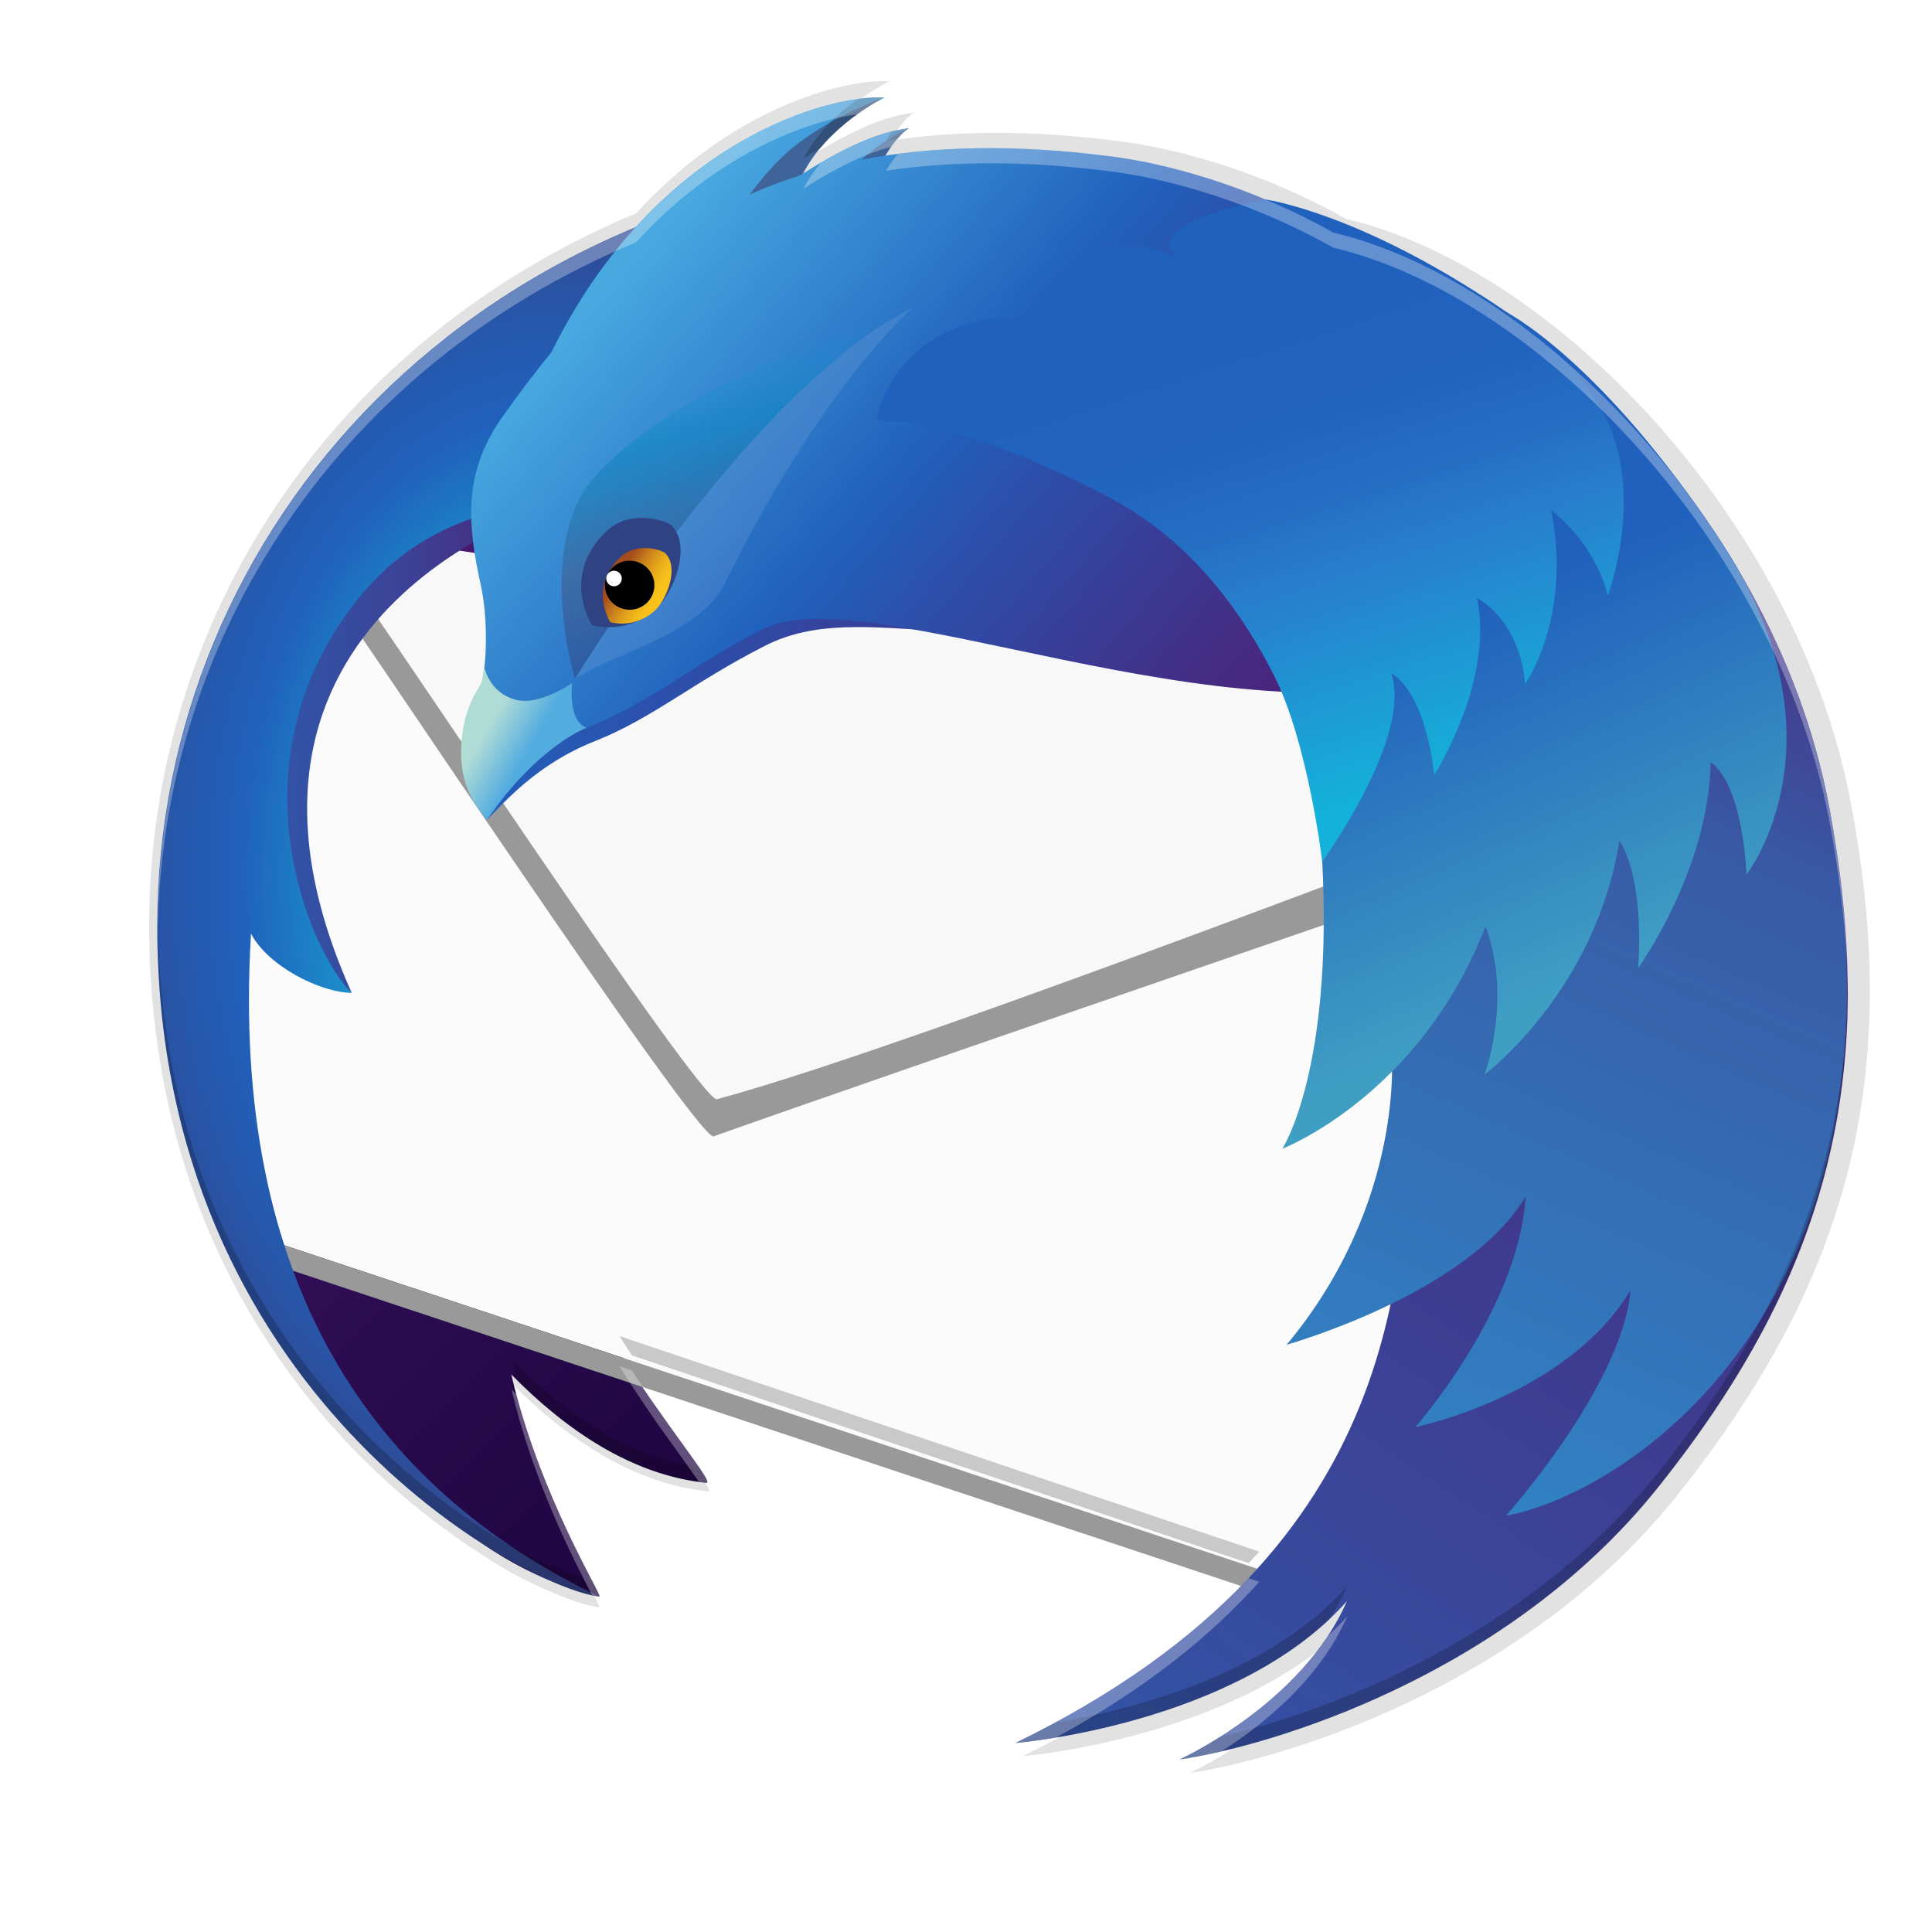 <svg height="256" viewBox="0 0 256 256" width="256" xmlns="http://www.w3.org/2000/svg" xmlns:xlink="http://www.w3.org/1999/xlink"><filter id="a" color-interpolation-filters="sRGB" height="1.024" width="1.024" x="-.012" y="-.012"><feGaussianBlur stdDeviation="1.13"/></filter><filter id="b" color-interpolation-filters="sRGB" height="1.097" width="1.095" x="-.048" y="-.048"><feGaussianBlur stdDeviation="4.522"/></filter><linearGradient id="c" gradientUnits="userSpaceOnUse" x1="201.82" x2="56.827" y1="182.847" y2="37.854"><stop offset="0" stop-color="#130036"/><stop offset=".23" stop-color="#18023b"/><stop offset=".512" stop-color="#26094a"/><stop offset=".821" stop-color="#3d1563"/><stop offset="1" stop-color="#4e1d75"/></linearGradient><linearGradient id="d" gradientUnits="userSpaceOnUse" x1="30.128" x2="73.176" y1="86.161" y2="86.161"><stop offset="0" stop-color="#3156a8"/><stop offset=".247" stop-color="#3351a4"/><stop offset=".536" stop-color="#3b4397"/><stop offset=".845" stop-color="#472c82"/><stop offset="1" stop-color="#4e1d75"/></linearGradient><radialGradient id="e" cx="59.073" cy="113.923" gradientTransform="matrix(.907 0 0 1.315 20.837 -46.788)" gradientUnits="userSpaceOnUse" r="85.247"><stop offset=".165" stop-color="#14cdda"/><stop offset=".548" stop-color="#2061bd"/><stop offset=".655" stop-color="#2658ac"/><stop offset=".864" stop-color="#373f81"/><stop offset="1" stop-color="#432d62"/></radialGradient><linearGradient id="f" gradientUnits="userSpaceOnUse" x1="44.539" x2="191.515" y1="57.897" y2="57.897"><stop offset="0" stop-color="#2061bd"/><stop offset=".185" stop-color="#2b51ac"/><stop offset=".683" stop-color="#442c84"/><stop offset=".941" stop-color="#4e1d75"/></linearGradient><linearGradient id="g" gradientUnits="userSpaceOnUse" x1="80.859" x2="172.551" y1="20.759" y2="100.466"><stop offset=".02" stop-color="#48a8e0"/><stop offset=".388" stop-color="#2061bd"/><stop offset=".497" stop-color="#2b51ac"/><stop offset=".789" stop-color="#442c84"/><stop offset=".941" stop-color="#4e1d75"/></linearGradient><linearGradient id="h" gradientUnits="userSpaceOnUse" x1="38.684" x2="218.42" y1="305.756" y2="39.285"><stop offset=".379" stop-color="#3156a8"/><stop offset="1" stop-color="#4e1d75"/></linearGradient><linearGradient id="i" gradientUnits="userSpaceOnUse" x1="108.588" x2="207.973" y1="252.451" y2="29.228"><stop offset="0" stop-color="#29abe2"/><stop offset=".773" stop-color="#385aa6"/><stop offset=".858" stop-color="#414293"/><stop offset="1" stop-color="#4e1d75"/></linearGradient><linearGradient id="j" gradientUnits="userSpaceOnUse" x1="64.618" x2="70.036" y1="83.188" y2="86.304"><stop offset="0" stop-color="#b0dcd6"/><stop offset="1" stop-color="#53ace0"/></linearGradient><linearGradient id="k" gradientUnits="userSpaceOnUse" x1="94.11" x2="103.048" y1="34.201" y2="70.046"><stop offset=".007" stop-color="#1398d1" stop-opacity="0"/><stop offset=".248" stop-color="#1187c2" stop-opacity=".62"/><stop offset=".642" stop-color="#3f6499" stop-opacity=".71"/><stop offset="1" stop-color="#2f4282" stop-opacity=".5"/></linearGradient><linearGradient id="l" gradientTransform="matrix(.906 .032 -.032 .906 43.141 51.521)" gradientUnits="userSpaceOnUse" x1="48.738" x2="43.199" y1="14.373" y2="11.303"><stop offset="0" stop-color="#f9c21b"/><stop offset=".148" stop-color="#f3ba1b"/><stop offset=".379" stop-color="#e3a41b"/><stop offset=".663" stop-color="#c9801c"/><stop offset=".988" stop-color="#a44e1c"/><stop offset="1" stop-color="#a34c1c"/></linearGradient><linearGradient id="m" gradientUnits="userSpaceOnUse" x1="207.877" x2="174.515" y1="117.751" y2="42.819"><stop offset="0" stop-color="#409ec3"/><stop offset=".62" stop-color="#2061bd"/></linearGradient><linearGradient id="n" gradientUnits="userSpaceOnUse" x1="181.164" x2="157.261" y1="93.19" y2="19.623"><stop offset="0" stop-color="#14b2da"/><stop offset=".403" stop-color="#297ccc"/><stop offset=".508" stop-color="#256fc5"/><stop offset=".649" stop-color="#2164bf"/><stop offset=".816" stop-color="#2061bd"/><stop offset=".984" stop-color="#2061bd"/></linearGradient><g transform="translate(0 13.192)"><g fill="#020203" stroke-width=".923"><path d="m116.351-2.425c-6.327.256-19.984 4.243-32.051 17.492-40.383 16.797-64.537 53.948-64.537 94.335 0 45.663 26.046 71.979 44.197 83.455 2.481 1.682 5.134 3.161 7.968 4.39 3.25 1.506 5.858 2.336 7.451 2.519-.003-.001-.005-.003-.008-.004.003.001.005.001.008.002.611.146-8.039-13.498-11.864-29.951 7.45 7.578 16.327 13.569 26.291 14.608 1.223.126-5.693-7.976-11.749-17.757l86.287 29.073c-7.559 8.439-18.067 16.59-32.84 23.777 0 0 29.888-2.443 44.708-19.127-6.027 13.86-22.564 21.345-22.564 21.345 12.17-1.78 44.138-11.214 64.503-36.683 23.049-28.828 29.981-55.873 23.041-92.128-7.04-36.777-38.795-70.473-66.869-77.125-10.797-6.101-21.96-9.24-29.882-10.266-11.747-1.522-21.774-1.416-30.454-.103 1.66-2.75 2.834-3.508 3.036-3.62.026-.011.145-.066.145-.066-.018.002-.037.004-.056.006 0-0.0.01-.006.01-.006-.02.002-.048.011-.068.014-4.283.417-9.565 3.133-14.174 6.069 3.339-6.46 10.562-10.044 10.841-10.181.011-.004.141-.052.141-.052-.013-.001-.032.001-.046 0-.432-.03-.919-.038-1.467-.016z" filter="url(#b)" opacity=".1"/><path d="m116.351-2.425c-6.327.256-19.984 4.243-32.051 17.492-40.383 16.797-64.537 53.948-64.537 94.335 0 45.663 26.046 71.979 44.197 83.455 2.481 1.682 5.134 3.161 7.968 4.39 3.25 1.506 5.858 2.336 7.451 2.519-.003-.001-.005-.003-.008-.004.003.001.005.001.008.002.611.146-8.039-13.498-11.864-29.951 7.45 7.578 16.327 13.569 26.291 14.608 1.223.126-5.693-7.976-11.749-17.757l86.287 29.073c-7.559 8.439-18.067 16.59-32.84 23.777 0 0 29.888-2.443 44.708-19.127-6.027 13.86-22.564 21.345-22.564 21.345 12.17-1.78 44.138-11.214 64.503-36.683 23.049-28.828 29.981-55.873 23.041-92.128-7.04-36.777-38.795-70.473-66.869-77.125-10.797-6.101-21.96-9.24-29.882-10.266-11.747-1.522-21.774-1.416-30.454-.103 1.66-2.75 2.834-3.508 3.036-3.62.026-.011.145-.066.145-.066-.018.002-.037.004-.056.006 0-0.0.01-.006.01-.006-.02.002-.048.011-.068.014-4.283.417-9.565 3.133-14.174 6.069 3.339-6.46 10.562-10.044 10.841-10.181.011-.004.141-.052.141-.052-.013-.001-.032.001-.046 0-.432-.03-.919-.038-1.467-.016z" filter="url(#a)" opacity=".1"/><path d="m116.351-2.425c-6.327.256-19.984 4.243-32.051 17.492-40.383 16.797-64.537 53.948-64.537 94.335 0 45.663 26.046 71.979 44.197 83.455 2.481 1.682 5.134 3.161 7.968 4.39 3.25 1.506 5.858 2.336 7.451 2.519-.003-.001-.005-.003-.008-.004.003.001.005.001.008.002.611.146-8.039-13.498-11.864-29.951 7.45 7.578 16.327 13.569 26.291 14.608 1.223.126-5.693-7.976-11.749-17.757l86.287 29.073c-7.559 8.439-18.067 16.59-32.84 23.777 0 0 29.888-2.443 44.708-19.127-6.027 13.86-22.564 21.345-22.564 21.345 12.17-1.78 44.138-11.214 64.503-36.683 23.049-28.828 29.981-55.873 23.041-92.128-7.04-36.777-38.795-70.473-66.869-77.125-10.797-6.101-21.96-9.24-29.882-10.266-11.747-1.522-21.774-1.416-30.454-.103 1.66-2.75 2.834-3.508 3.036-3.62.026-.011.145-.066.145-.066-.018.002-.037.004-.056.006 0-0.0.01-.006.01-.006-.02.002-.048.011-.068.014-4.283.417-9.565 3.133-14.174 6.069 3.339-6.46 10.562-10.044 10.841-10.181.011-.004.141-.052.141-.052-.013-.001-.032.001-.046 0-.432-.03-.919-.038-1.467-.016z" opacity=".1"/></g><path d="m192.163 31.903c-13.153-8.591-29.974-11.372-39.257-12.344-9.936-1.039-18.565-.855-26.155.259-.643-.008-1.283-.034-1.929-.034-.493 0-.98.021-1.476.026.204-.249.346-.404.346-.404s-.399.063-1.183.417c-2.464.04-4.917.125-7.333.29 3.366-3.69 6.123-5.624 6.123-5.624s-3.273.479-9.244 5.892c-2.841.261-5.643.608-8.397 1.039 6.275-8.492 12.839-12.067 12.839-12.067s-7.956-1.62-20.415 10.899c-1.042 1.048-2.009 2.137-2.944 3.24-36.309 8.786-62.296 32.234-62.296 59.791 0 5.404-1.659 11.348.13 17.283-.715 9.481.807 35.352.807 35.352s9.829 53.196 47.628 62.445c.6.143-7.898-13.261-11.656-29.426 7.319 7.445 16.041 13.332 25.83 14.353 1.202.124-5.592-7.837-11.542-17.446l85.894 28.94c44.924-19.296 39.694-17.557 49.34-28.005 21.25-23.002 24.225-36.054 18.872-74.59-3.622-26.013-22.821-51.776-43.981-60.287z" fill="url(#c)" stroke-width=".907"/><path d="m172.911 219.015 29.028-123.424-179.252-33.315-14.141 80.404 7.841 24.294z" fill="#fbfbfb" transform="matrix(.907 0 0 .907 20.837 -.289)"/><path d="m23.128 65.01c.785 1.689.554 2.089.065 2.089-.22 0-.492-.081-.747-.161-.255-.081-.494-.161-.648-.161-.433 0-.189.639 2.263 3.72 3.468 4.406 54.399 81.293 57.182 81.293.015 0 .028-.002.04-.006 23.71-8.448 124.543-43.058 124.543-43.058l-10.316-15.029z" fill="#999" transform="matrix(.907 0 0 .907 20.837 -.289)"/><path d="m43.156 56.964s.689 3.566 3.883 7.514c3.175 3.984 45.814 68.545 47.954 67.977 27.932-7.416 129.275-46.87 129.275-46.87z" fill="#f8f8f8" stroke-width=".907"/><path d="m167.321 217.161-148.753-49.458.526 3.475 149.882 49.834z" fill="#999" transform="matrix(.907 0 0 .907 20.837 -.289)"/><path d="m73.176 53.947s-49.09 14.376-26.565 64.429c0 0-10.328-9.457-16.478-21.548-.277-.541 10.25-37.94 10.25-37.94z" fill="url(#d)" stroke-width=".907"/><path d="m46.611 118.376c-4.269-.073-11.128-3.595-13.353-7.859-2.781 46.347 16.129 73.414 46.15 87.849-9.81-1.125-58.571-26.856-58.571-88.777 0-52.65 41.778-99.712 107.158-101.868.401 2.951-32.414 10.353-33.463 13.833-1.629 5.417-5.373 11.313-8.532 16.04-4.279 6.405 5.947 11.881-1.568 13.606-11.309 2.595-26.393 1.158-37.516 15.618-16.72 21.737-5.563 46.602-.306 51.557z" fill="url(#e)" stroke-width=".907"/><path d="m137.048 10.699c-46.682-3.582-70.707 15.097-86.13 36.817-5.617 7.906-5.002 15.166-3.068 23.937.831 3.744 1.671 5.538.659 9.355-.558 2.106-.465 4.072-1.158 5.314-.959 1.717-2.18 3.594-2.589 6.677-1.022 7.699 1.703 10.151 3.406 12.741 2.426-2.409 7.165-8.079 15.71-11.466s14.167-8.477 24.876-13.941c14.632-7.463 31.782 3.859 64.3-6.796 10.006-3.279 33.002-37.344 38.461-38.652-15.203-16.812-41.067-22.959-54.467-23.986z" fill="url(#f)" transform="matrix(.907 0 0 .907 20.837 -.289)"/><g stroke-width=".907"><path d="m117.17-.26s-7.56 3.652-10.853 10.25c7.602-3.832 12.015-5.926 14.101-6.175 0 0-1.998.968-4.476 6.231 4.381-1.403 5.889-2.288 7.092-2.301 0 0-.349.553-.668 5.807-6.727-2.181-19.676.36-26.564 4.674-2.337-12.458 21.369-18.486 21.369-18.486z" fill="#3f6499"/><path d="m147.258 7.539c-12.979-1.682-23.828-1.351-33.051.426 2.901-2.78 6.257-4.15 6.257-4.15-4.349.385-9.779 3.224-14.437 6.229-2.347.749-4.584 1.595-6.703 2.539 1.297-1.71 2.806-3.537 4.281-4.939 5.478-5.209 13.611-7.905 13.611-7.905-6.942-.51-30.175 5.438-44.155 33.753-2.291 2.791-4.429 5.655-6.466 8.524-5.259 7.405-4.682 14.202-2.868 22.417.773 3.507.915 9.107.152 12.725-.152.725-2.143 2.597-2.654 7.644-.546 5.356 1.365 7.986 3.249 10.161 6.694-9.789 13.298-11.729 13.298-11.729 9.37-3.839 13.27-7.938 23.3-13.055 13.703-6.992 61.623 15.828 92.075 5.849 9.371-3.069-3.607-42.956 1.508-44.181-14.239-15.746-34.915-22.694-47.396-24.311z" fill="url(#g)"/><path d="m242.312 93.396c-7.507-39.217-43.625-74.895-72.669-76.873-12.89-.878-8.932 5.732-16.997 8.249-34.757 10.847-35.289 17.18-35.289 17.18 73.698 3.464 74.816 76.249 55.079 94.663 5.554-1.295 11.576-8.085 17.106-18.745-.664 4.473-1.234 9.959-2.063 16.081-2.529 18.68.746 57.7-52.931 83.814 0 0 29.362-2.4 43.923-18.791-5.921 13.616-22.169 20.971-22.169 20.971 11.956-1.749 43.365-11.017 63.372-36.038 22.645-28.322 29.455-54.893 22.637-90.512z" fill="url(#h)"/><path d="m170.491 164.991s23.942-6.694 31.658-19.622c-.936 15.074-14.61 30.532-14.61 30.532s19.989-4.045 28.513-18.112c-1.11 12.693-16.5 29.848-16.5 29.848 15.733-2.824 55.265-27.796 42.76-94.241-7.385-39.24-43.625-74.895-72.669-76.873-12.89-.878-8.932 5.732-16.997 8.249-34.757 10.847-35.289 17.18-35.289 17.18 73.698 3.464 93.283 42.035 55.079 93.634 5.554-1.296 7.781-4.348 11.953-9.343-.002 0 1.89 19.755-13.899 38.748z" fill="url(#i)"/><path d="m75.811 77.323s-4.28 2.994-7.38 2.231c-3.669-.901-4.29-4.456-4.29-4.456-.081.728-.174 1.431-.309 2.062-.152.725-2.143 2.597-2.654 7.644-.546 5.356 1.465 8.458 3.349 10.634 6.695-9.789 13.199-12.201 13.199-12.201-2.548-.891-1.915-5.914-1.915-5.914z" fill="url(#j)"/><path d="m76.212 76.737s23.481-38.696 44.709-49.138c1.971-.991-29.392 8.337-42.014 22.268-7.502 8.28-3.529 24.492-2.696 26.871z" fill="url(#k)"/><path d="m76.212 76.737c.022-.014.045-.027.068-.041 6.072-3.751 16.477-5.912 19.831-12.712 12.913-26.185 24.811-36.386 24.811-36.386-21.229 10.443-44.71 49.138-44.71 49.138z" fill="#f2f2f2" opacity=".1"/><path d="m78.444 69.659s-4.232-6.493 1.862-12.415c3.216-3.12 8.09-1.387 8.653-.825 2.398 2.378.891 7.398-1.268 10.239-1.22 1.6-4.77 4.091-9.247 3.001z" fill="#2f4282"/><path d="m80.871 69.257s-2.924-4.489 1.29-8.58c2.219-2.155 5.588-.958 5.979-.571 1.656 1.644.613 5.113-.878 7.075-.843 1.109-3.297 2.829-6.391 2.076z" fill="url(#l)"/><path d="m86.708 64.467c-.065 1.794-1.584 3.195-3.39 3.133-1.81-.063-3.227-1.566-3.163-3.36.064-1.793 1.582-3.194 3.393-3.132 1.807.063 3.223 1.566 3.16 3.359z"/></g><path d="m115.782-.275c-.625.025-1.342.1-2.104.205-2.361 1.684-5.364 4.313-7.199 7.863.745-.475 1.511-.937 2.285-1.391 3.512-4.199 8.145-6.503 8.365-6.611.01-.004.139-.051.139-.051-.013-.001-.032.001-.045 0-.425-.029-.903-.037-1.441-.016zm4.689 4.092c-.019.002-.047.011-.066.014-.717.07-1.47.225-2.236.416-.246.351-.501.734-.777 1.191.513-.078 1.046-.136 1.568-.205.758-.895 1.29-1.283 1.414-1.352.025-.011.143-.064.143-.064-.018.002-.037.004-.055.006 0-0.0.01-.006.01-.006zm-99.566 104.805c-.003.324-.018.646-.018.971 0 44.862 25.589 70.716 43.422 81.99 2.437 1.652 5.044 3.106 7.828 4.312 3.193 1.48 5.755 2.295 7.32 2.475-.003-.001-.005-.003-.008-.004.003.001.005.001.008.002.147.035-.262-.763-1-2.188-1.566-.339-3.717-1.079-6.32-2.285-2.784-1.207-5.391-2.66-7.828-4.312-17.695-11.187-43.013-36.739-43.404-80.961zm223.969 8.654c-.253 23.527-8.328 43.6-25.146 64.635-17.452 21.826-43.572 31.66-57.896 34.979-3.18 2.02-5.475 3.061-5.475 3.061 11.957-1.749 43.364-11.018 63.371-36.039 17.293-21.628 25.339-42.24 25.146-66.635zm-162.785 46.572c.54.872 1.089 1.711 1.637 2.551l81.732 27.539c.479-.508.949-1.017 1.406-1.527zm-14.287 3.094c.209.9.439 1.789.676 2.67 7.179 7.124 15.664 12.692 25.156 13.682.377.039-.094-.788-1.016-2.139-9.377-1.308-17.752-7.027-24.816-14.213zm110.723 30.037c-10.744 12.095-29.517 16.562-38.637 18.078-1.698.918-3.459 1.823-5.287 2.713 0 0 26.325-2.16 41.482-16.309.924-1.41 1.754-2.902 2.441-4.482z" fill="#020203" opacity=".2" stroke-width=".907"/><circle cx="81.359" cy="63.463" fill="#fff" r="1.03" stroke-width=".907"/><path d="m228.098 58.677c-16.073-24.468-28.808-30.686-28.808-30.686s.585 17.823 9.509 26.42c1.02.982-10.679-7.648-10.679-7.648s-2.502 8.232 3.231 17.696c-1.665-2.212-2.767-3.05-2.767-3.05s-10.801 4.981-13.989 11.89c-1.646-3.107-2.881-4.938-2.881-4.938s-7.47 14.909-6.532 32.195c1.527 28.107-5.263 38.462-5.263 38.462s18.192-6.98 26.917-29.449c3.605 9.554-.11 19.609-.11 19.609s14.699-10.983 17.86-31.002c3.504 5.651 2.473 16.929 2.473 16.929s9.382-13.063 9.611-27.289c4.348 3.032 4.748 14.874 4.748 14.874s13.91-17.783-3.321-44.013z" fill="url(#m)" stroke-width=".907"/><path d="m212.476 41.578c-4.2-7.828-11.613-12.816-18.128-16.854-16.244-10.073-26.691-11.488-26.691-11.488s-14.991 2.788-12.416 6.959c.132.214.442.485.878.795-13.15-6.057-20.61 7.87-20.61 7.87-7.514-.456-16.663 3.243-19.331 13.151-.277 1.029 3.366.45 5.24.857 10.956 2.382 21.27 7.546 26.009 10.099 11.024 5.939 17.565 15.829 21.341 23.246 4.569 8.974 6.434 24.766 6.434 24.766s12.021-16.513 9.148-24.991c4.761 2.957 5.701 13.507 5.701 13.507s8.014-12.551 5.644-23.484c6.181 3.767 6.387 11.429 6.387 11.429s6.294-8.736 3.449-23.063c6.22 4.946 7.522 11.353 7.522 11.353s5.085-13.599-.579-24.153z" fill="url(#n)" stroke-width=".907"/><path d="m115.774-.277c-6.216.252-19.633 4.169-31.488 17.186-39.675 16.502-63.406 53.004-63.406 92.682 0 .348.015.684.018 1.029.384-39.301 24.038-75.343 63.389-91.711 10.663-11.708 22.571-16.041 29.385-16.98 1.859-1.326 3.33-2.08 3.451-2.139.01-.004.139-.051.139-.051-.013-.001-.032.001-.045 0-.425-.029-.903-.037-1.441-.016zm4.689 4.092c-.019.002-.047.011-.066.014-3.515.343-7.713 2.268-11.641 4.572-.854 1.021-1.644 2.15-2.285 3.391 3.757-2.394 7.961-4.618 11.689-5.547 1.21-1.726 2.041-2.274 2.205-2.365.025-.011.143-.064.143-.064-.018.002-.037.004-.055.006 0-0.0.01-.006.01-.006zm10.75 2.629c-4.373 0-8.44.283-12.262.787-.451.532-.96 1.198-1.568 2.205 8.528-1.289 18.379-1.394 29.92.102 7.782 1.008 18.75 4.092 29.357 10.086 27.581 6.535 58.779 39.642 65.695 75.773 1.612 8.419 2.45 16.326 2.51 23.877.088-8.151-.755-16.712-2.51-25.877-6.916-36.132-38.114-69.238-65.695-75.773-10.608-5.994-21.575-9.078-29.357-10.086-5.771-.748-11.118-1.094-16.09-1.094zm-49.133 161.402c4.086 6.598 8.509 12.347 10.529 15.307.338.047.675.103 1.016.139 1.093.113-4.425-6.478-9.908-14.895zm-14.287 3.094c2.841 12.216 8.375 22.831 10.656 27.238.355.077.711.156 1 .189-.003-.001-.005-.003-.008-.004.003.001.005.001.008.002.567.135-6.973-11.813-10.98-26.756-.225-.223-.453-.444-.676-.67zm97.656 24.996c-7.309 7.745-17.237 15.206-30.857 21.832 0 0 2.048-.174 5.287-.713 11.78-6.371 20.485-13.4 26.977-20.646zm13.066 5.041c-.772.869-1.593 1.69-2.441 2.482-7.036 10.738-19.727 16.488-19.727 16.488 1.527-.223 3.377-.575 5.475-1.061 5.28-3.354 12.998-9.412 16.693-17.91z" fill="#fff" opacity=".3" stroke-width=".907"/></g></svg>
